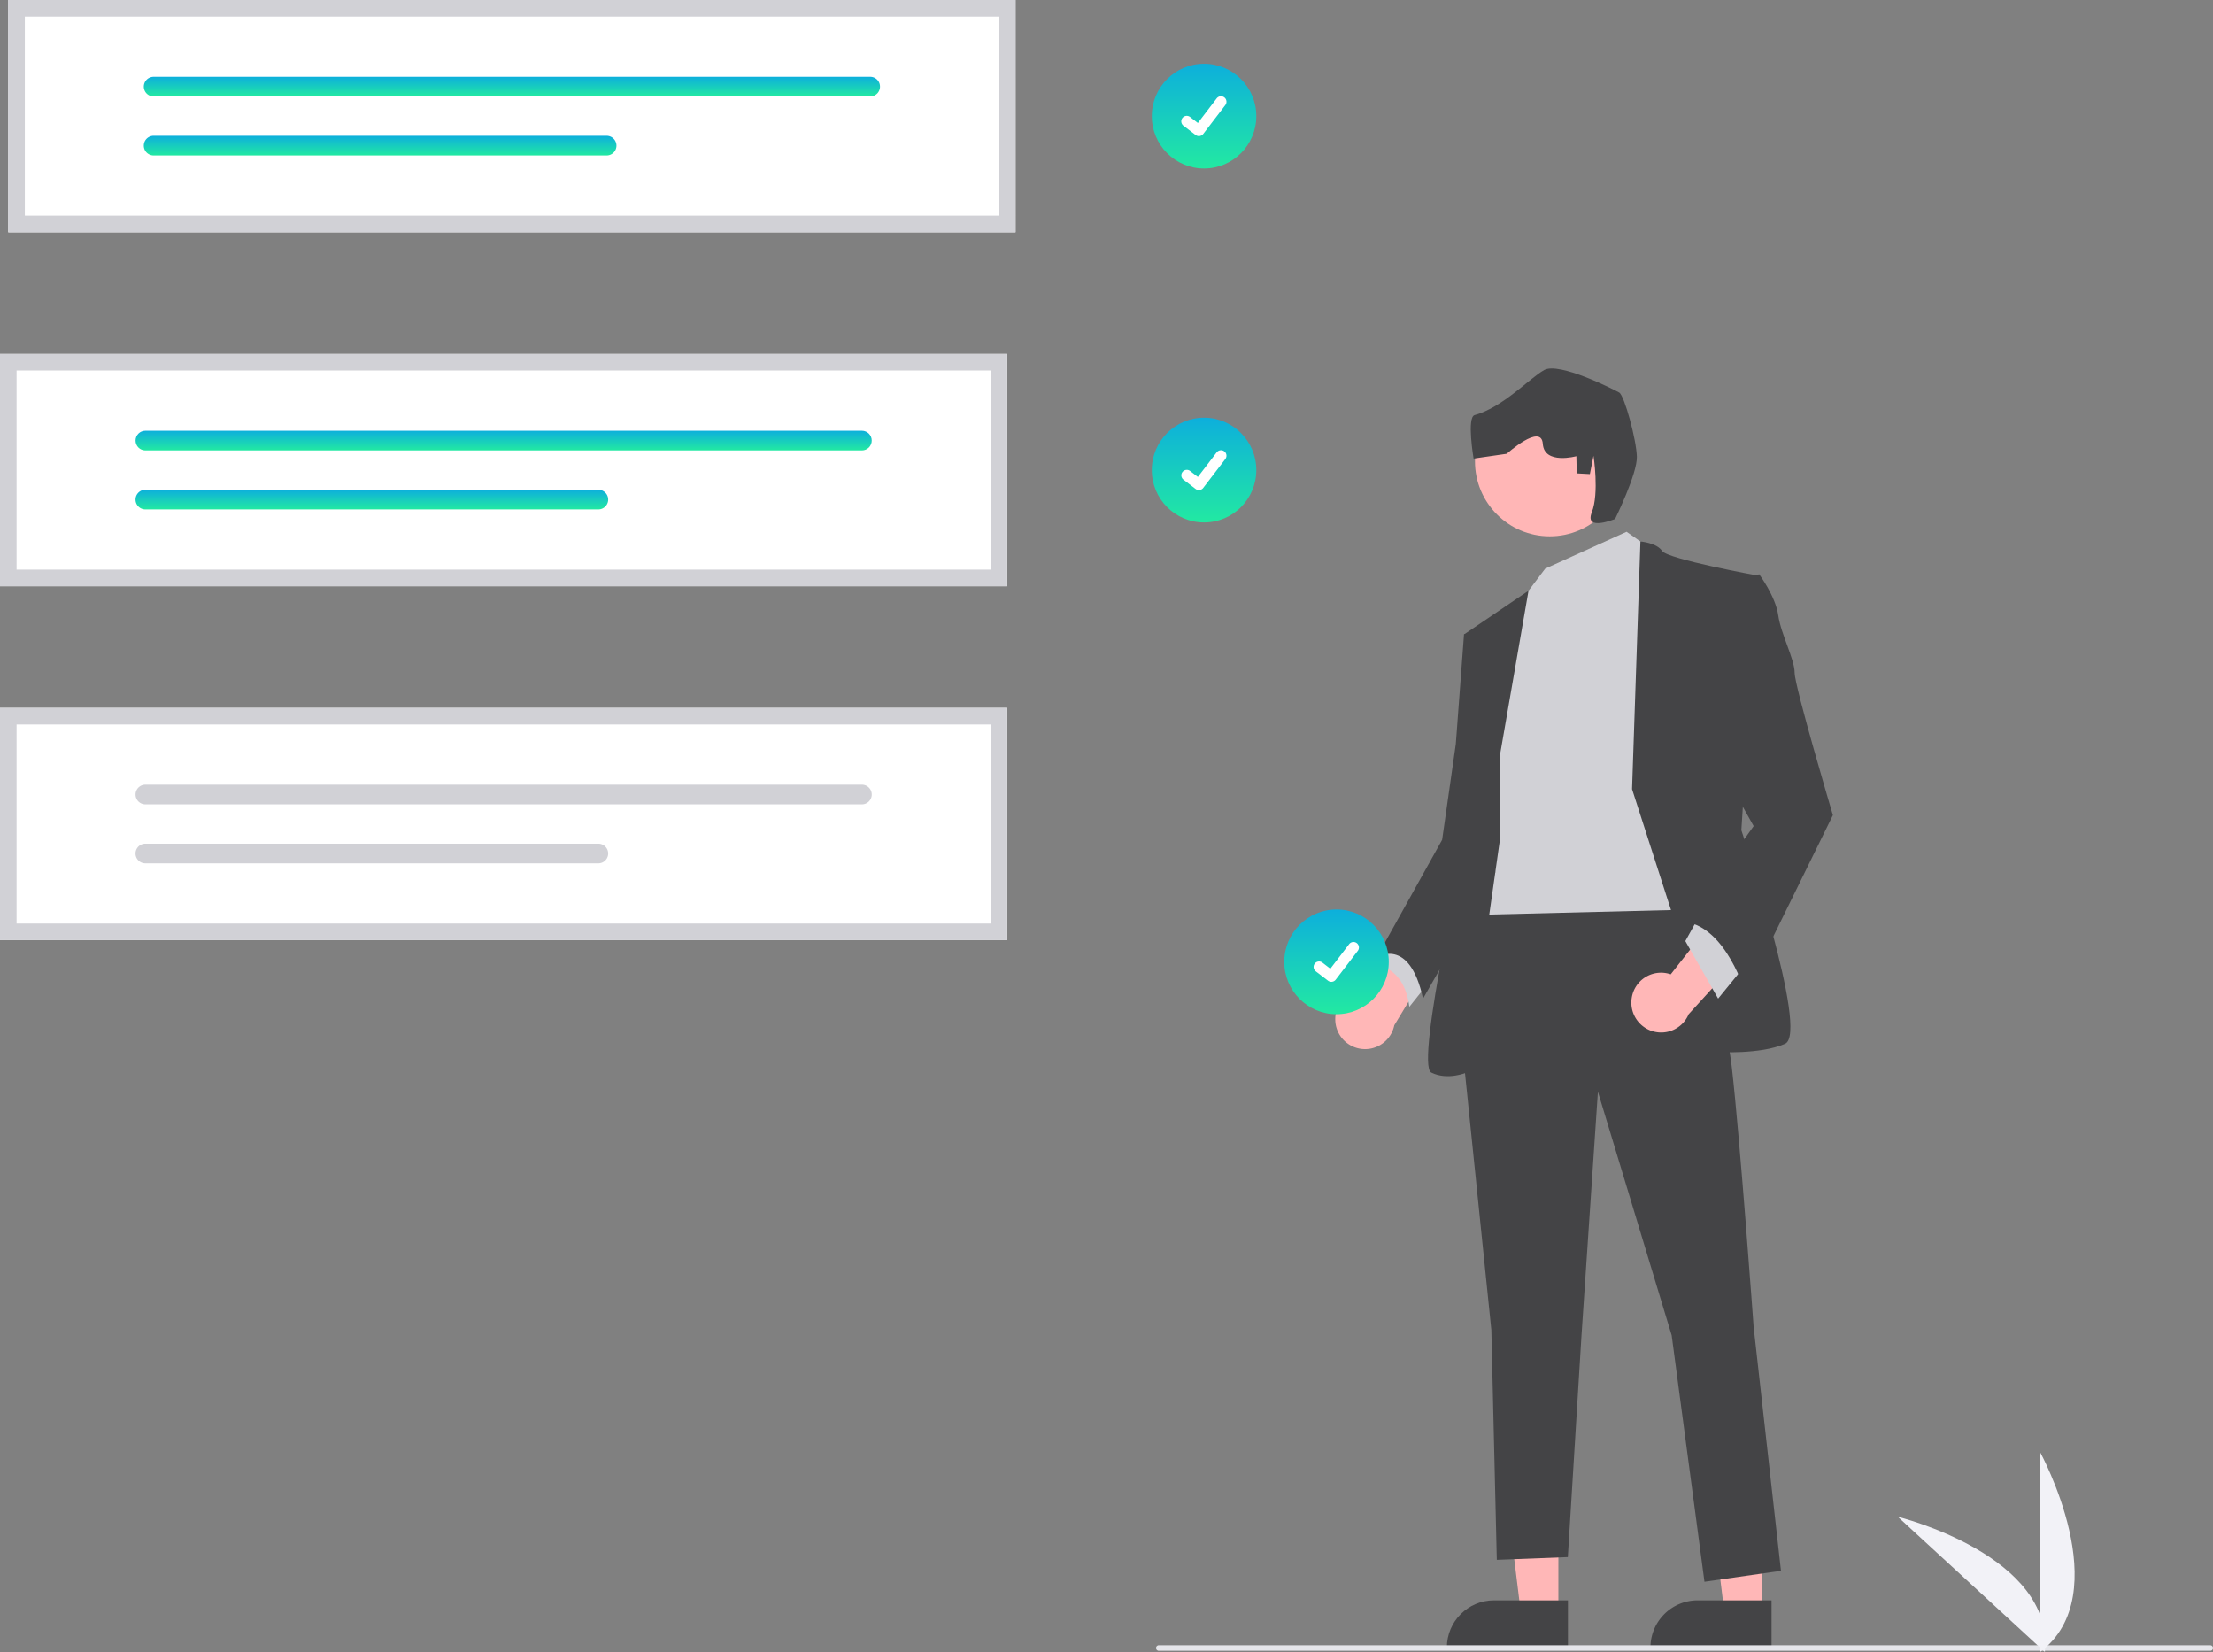 <svg xmlns="http://www.w3.org/2000/svg" width="280" height="209" fill="none"><rect width="100%" height="100%" fill="#808080" stroke="none"/><g clip-path="url(#a)"><path fill="url(#b)" d="M152.343 21.316c3.652 0 6.612-2.966 6.612-6.624s-2.96-6.623-6.612-6.623c-3.651 0-6.611 2.965-6.611 6.623s2.96 6.624 6.611 6.624"/><path fill="#fff" d="M151.689 17.219a.7.7 0 0 1-.412-.138l-.008-.005-1.553-1.19a.692.692 0 0 1 .84-1.099l1.006.773 2.378-3.108a.69.69 0 0 1 .968-.128l-.015.02.016-.02a.693.693 0 0 1 .127.97l-2.797 3.654a.69.69 0 0 1-.549.27z"/><path fill="url(#c)" d="M152.343 66.092c3.652 0 6.612-2.965 6.612-6.623s-2.96-6.624-6.612-6.624c-3.651 0-6.611 2.966-6.611 6.624s2.96 6.623 6.611 6.623"/><path fill="#fff" d="M151.689 61.995a.7.7 0 0 1-.412-.137l-.008-.005-1.553-1.191a.692.692 0 0 1 .84-1.098l1.006.773 2.378-3.108a.69.69 0 0 1 .968-.128l-.015.02.016-.02a.693.693 0 0 1 .127.97l-2.797 3.654a.69.69 0 0 1-.549.27z"/><path fill="#FFB7B7" d="M168.946 129.068a3.757 3.757 0 0 1 4.263-3.871l6.055-11.902 3.421 6.037-6.274 10.376a3.772 3.772 0 0 1-7.465-.64M197.174 204.01h-4.751l-2.261-18.362h7.013z"/><path fill="#444446" d="m198.386 208.625-15.322-.001v-.194c.001-3.299 2.671-5.974 5.964-5.974h9.358z"/><path fill="#FFB7B7" d="M222.934 204.01h-4.752l-2.26-18.362h7.013z"/><path fill="#444446" d="m224.146 208.625-15.322-.001v-.194a5.97 5.97 0 0 1 5.964-5.974h9.358z"/><path fill="#D1D1D6" d="m176.244 118.709-2.074 3.464s3.457 0 4.149 5.196l2.765-3.464z"/><path fill="#444446" d="M212.546 111.436s5.532 14.547 6.569 23.553 2.766 32.905 2.766 32.905l3.457 30.827-9.68 1.385-4.149-31.173-9.334-30.827-2.075 30.827-1.728 28.056-8.989.346-.691-29.095-3.803-37.061 2.074-17.665z"/><path fill="#D1D1D6" d="m205.804 67.274 3.457 2.424 4.494 45.375-28.003.692 3.803-31.52 3.457-9.005 2.496-3.305z"/><path fill="#444446" d="m206.496 99.832 1.058-31.332s2.054.159 2.745 1.198c.691 1.04 12.1 3.118 12.1 3.118l-2.074 32.212s8.643 25.631 5.532 27.017-8.644 1.039-8.644 1.039zM189.728 95.85l3.667-21.117-8.162 5.53 2.075 15.24-1.729 10.391s-6.569 28.749-4.494 29.788c2.074 1.039 4.494 0 4.494 0l4.149-29.095z"/><path fill="#444446" d="m187.653 79.57-2.42.692-1.037 13.855-1.729 12.123-8.297 14.894s4.149-2.771 5.877 5.196l9.138-15.939z"/><path fill="#FFB7B7" d="M206.458 126.227a3.753 3.753 0 0 1 4.932-2.968l8.246-10.498 2.186 6.587-8.165 8.959a3.77 3.77 0 0 1-4.941 2.015 3.78 3.78 0 0 1-2.258-4.095"/><path fill="#D1D1D6" d="m220.498 122.519-3.111 3.811-4.149-7.274 1.729-3.117z"/><path fill="#444446" d="m219.807 74.028 2.766-1.386s2.074 2.771 2.42 5.196 2.074 5.542 2.074 7.274 4.84 18.011 4.84 18.011l-11.063 22.514s-2.42-8.313-7.606-9.006l8.643-12.123-4.84-8.659z"/><path fill="#E5E5EA" d="M279.651 208.839h-133.03a.35.35 0 0 1 0-.7h133.03a.35.35 0 0 1 0 .7"/><path fill="#fff" d="M127.444 74.16H0V44.777h127.444z"/><path fill="url(#d)" d="M18.392 54.492c-.686 0-1.242.557-1.242 1.244 0 .688.556 1.245 1.242 1.245h90.663c.686 0 1.242-.558 1.242-1.245s-.556-1.244-1.242-1.244z"/><path fill="url(#e)" d="M18.393 61.957a1.243 1.243 0 0 0-.005 2.488h57.318a1.243 1.243 0 0 0 0-2.488z"/><path fill="#D1D1D6" d="M127.444 74.16H0V44.777h127.444zM2.095 72.063h123.254V46.875H2.095z"/><path fill="#fff" d="M127.444 118.937H0V89.553h127.444z"/><path fill="#D1D1D6" d="M18.392 99.269c-.686 0-1.242.557-1.242 1.244s.556 1.244 1.242 1.244h90.663a1.243 1.243 0 0 0 0-2.488zM18.393 106.733a1.244 1.244 0 0 0-.005 2.488h57.318a1.243 1.243 0 0 0 0-2.488z"/><path fill="#D1D1D6" d="M127.444 118.937H0V89.553h127.444zM2.095 116.838h123.254V91.652H2.095z"/><path fill="#fff" d="M128.491 29.385H1.047V0H128.49z"/><path fill="url(#f)" d="M19.44 9.716a1.243 1.243 0 0 0 0 2.488h90.664a1.24 1.24 0 0 0 1.239-1.246 1.24 1.24 0 0 0-1.239-1.242z"/><path fill="url(#g)" d="M19.44 17.18a1.243 1.243 0 0 0-1.245 1.242 1.243 1.243 0 0 0 1.24 1.247h57.318a1.243 1.243 0 0 0 1.244-1.242 1.243 1.243 0 0 0-1.24-1.247H19.44"/><path fill="#D1D1D6" d="M128.491 29.385H1.047V0H128.49zm-125.35-2.1h123.255V2.1H3.142z"/><path fill="#F2F2F7" d="M258.117 209v-25.306s9.844 17.941 0 25.306"/><path fill="#F2F2F7" d="m258.726 208.996-18.607-17.114s19.848 4.868 18.607 17.114"/><path fill="url(#h)" d="M169.103 128.305c3.651 0 6.611-2.965 6.611-6.623s-2.96-6.624-6.611-6.624-6.611 2.966-6.611 6.624 2.96 6.623 6.611 6.623"/><path fill="#fff" d="M168.449 124.208a.67.67 0 0 1-.412-.137l-.008-.005-1.554-1.191a.693.693 0 0 1-.127-.97.69.69 0 0 1 .968-.128l1.006.773 2.378-3.108a.69.69 0 0 1 .968-.128l-.015.02.015-.02c.302.233.36.666.128.97l-2.797 3.654a.69.69 0 0 1-.549.27z"/><path fill="#FFB6B6" d="M196.084 67.848c5.227 0 9.464-4.245 9.464-9.481s-4.237-9.481-9.464-9.481c-5.226 0-9.463 4.245-9.463 9.48 0 5.237 4.237 9.482 9.463 9.482"/><path fill="#444446" d="M204.35 65.651s2.803-5.687 2.753-7.858-1.581-7.758-2.228-8.127c-.646-.368-7.615-3.913-9.503-2.847-1.889 1.066-5.213 4.711-8.797 5.697-1.014.28-.129 5.498-.129 5.498l4.195-.608s4.373-3.934 4.563-1.255 4.244 1.563 4.244 1.563l.05 2.171 1.66.09.458-2.31s.746 4.71-.218 7.16c-.965 2.45 2.952.826 2.952.826"/></g><defs><linearGradient id="b" x1="152.343" x2="152.343" y1="8.069" y2="21.316" gradientUnits="userSpaceOnUse"><stop stop-color="#0DAFDC"/><stop offset="1" stop-color="#22E9A2"/></linearGradient><linearGradient id="c" x1="152.343" x2="152.343" y1="52.845" y2="66.092" gradientUnits="userSpaceOnUse"><stop stop-color="#0DAFDC"/><stop offset="1" stop-color="#22E9A2"/></linearGradient><linearGradient id="d" x1="63.724" x2="63.724" y1="54.492" y2="56.98" gradientUnits="userSpaceOnUse"><stop stop-color="#0DAFDC"/><stop offset="1" stop-color="#22E9A2"/></linearGradient><linearGradient id="e" x1="47.048" x2="47.048" y1="61.957" y2="64.445" gradientUnits="userSpaceOnUse"><stop stop-color="#0DAFDC"/><stop offset="1" stop-color="#22E9A2"/></linearGradient><linearGradient id="f" x1="64.772" x2="64.772" y1="9.716" y2="12.204" gradientUnits="userSpaceOnUse"><stop stop-color="#0DAFDC"/><stop offset="1" stop-color="#22E9A2"/></linearGradient><linearGradient id="g" x1="48.096" x2="48.096" y1="17.18" y2="19.669" gradientUnits="userSpaceOnUse"><stop stop-color="#0DAFDC"/><stop offset="1" stop-color="#22E9A2"/></linearGradient><linearGradient id="h" x1="169.103" x2="169.103" y1="115.058" y2="128.305" gradientUnits="userSpaceOnUse"><stop stop-color="#0DAFDC"/><stop offset="1" stop-color="#22E9A2"/></linearGradient><clipPath id="a"><path fill="#fff" d="M0 0h280v209H0z"/></clipPath></defs></svg>
